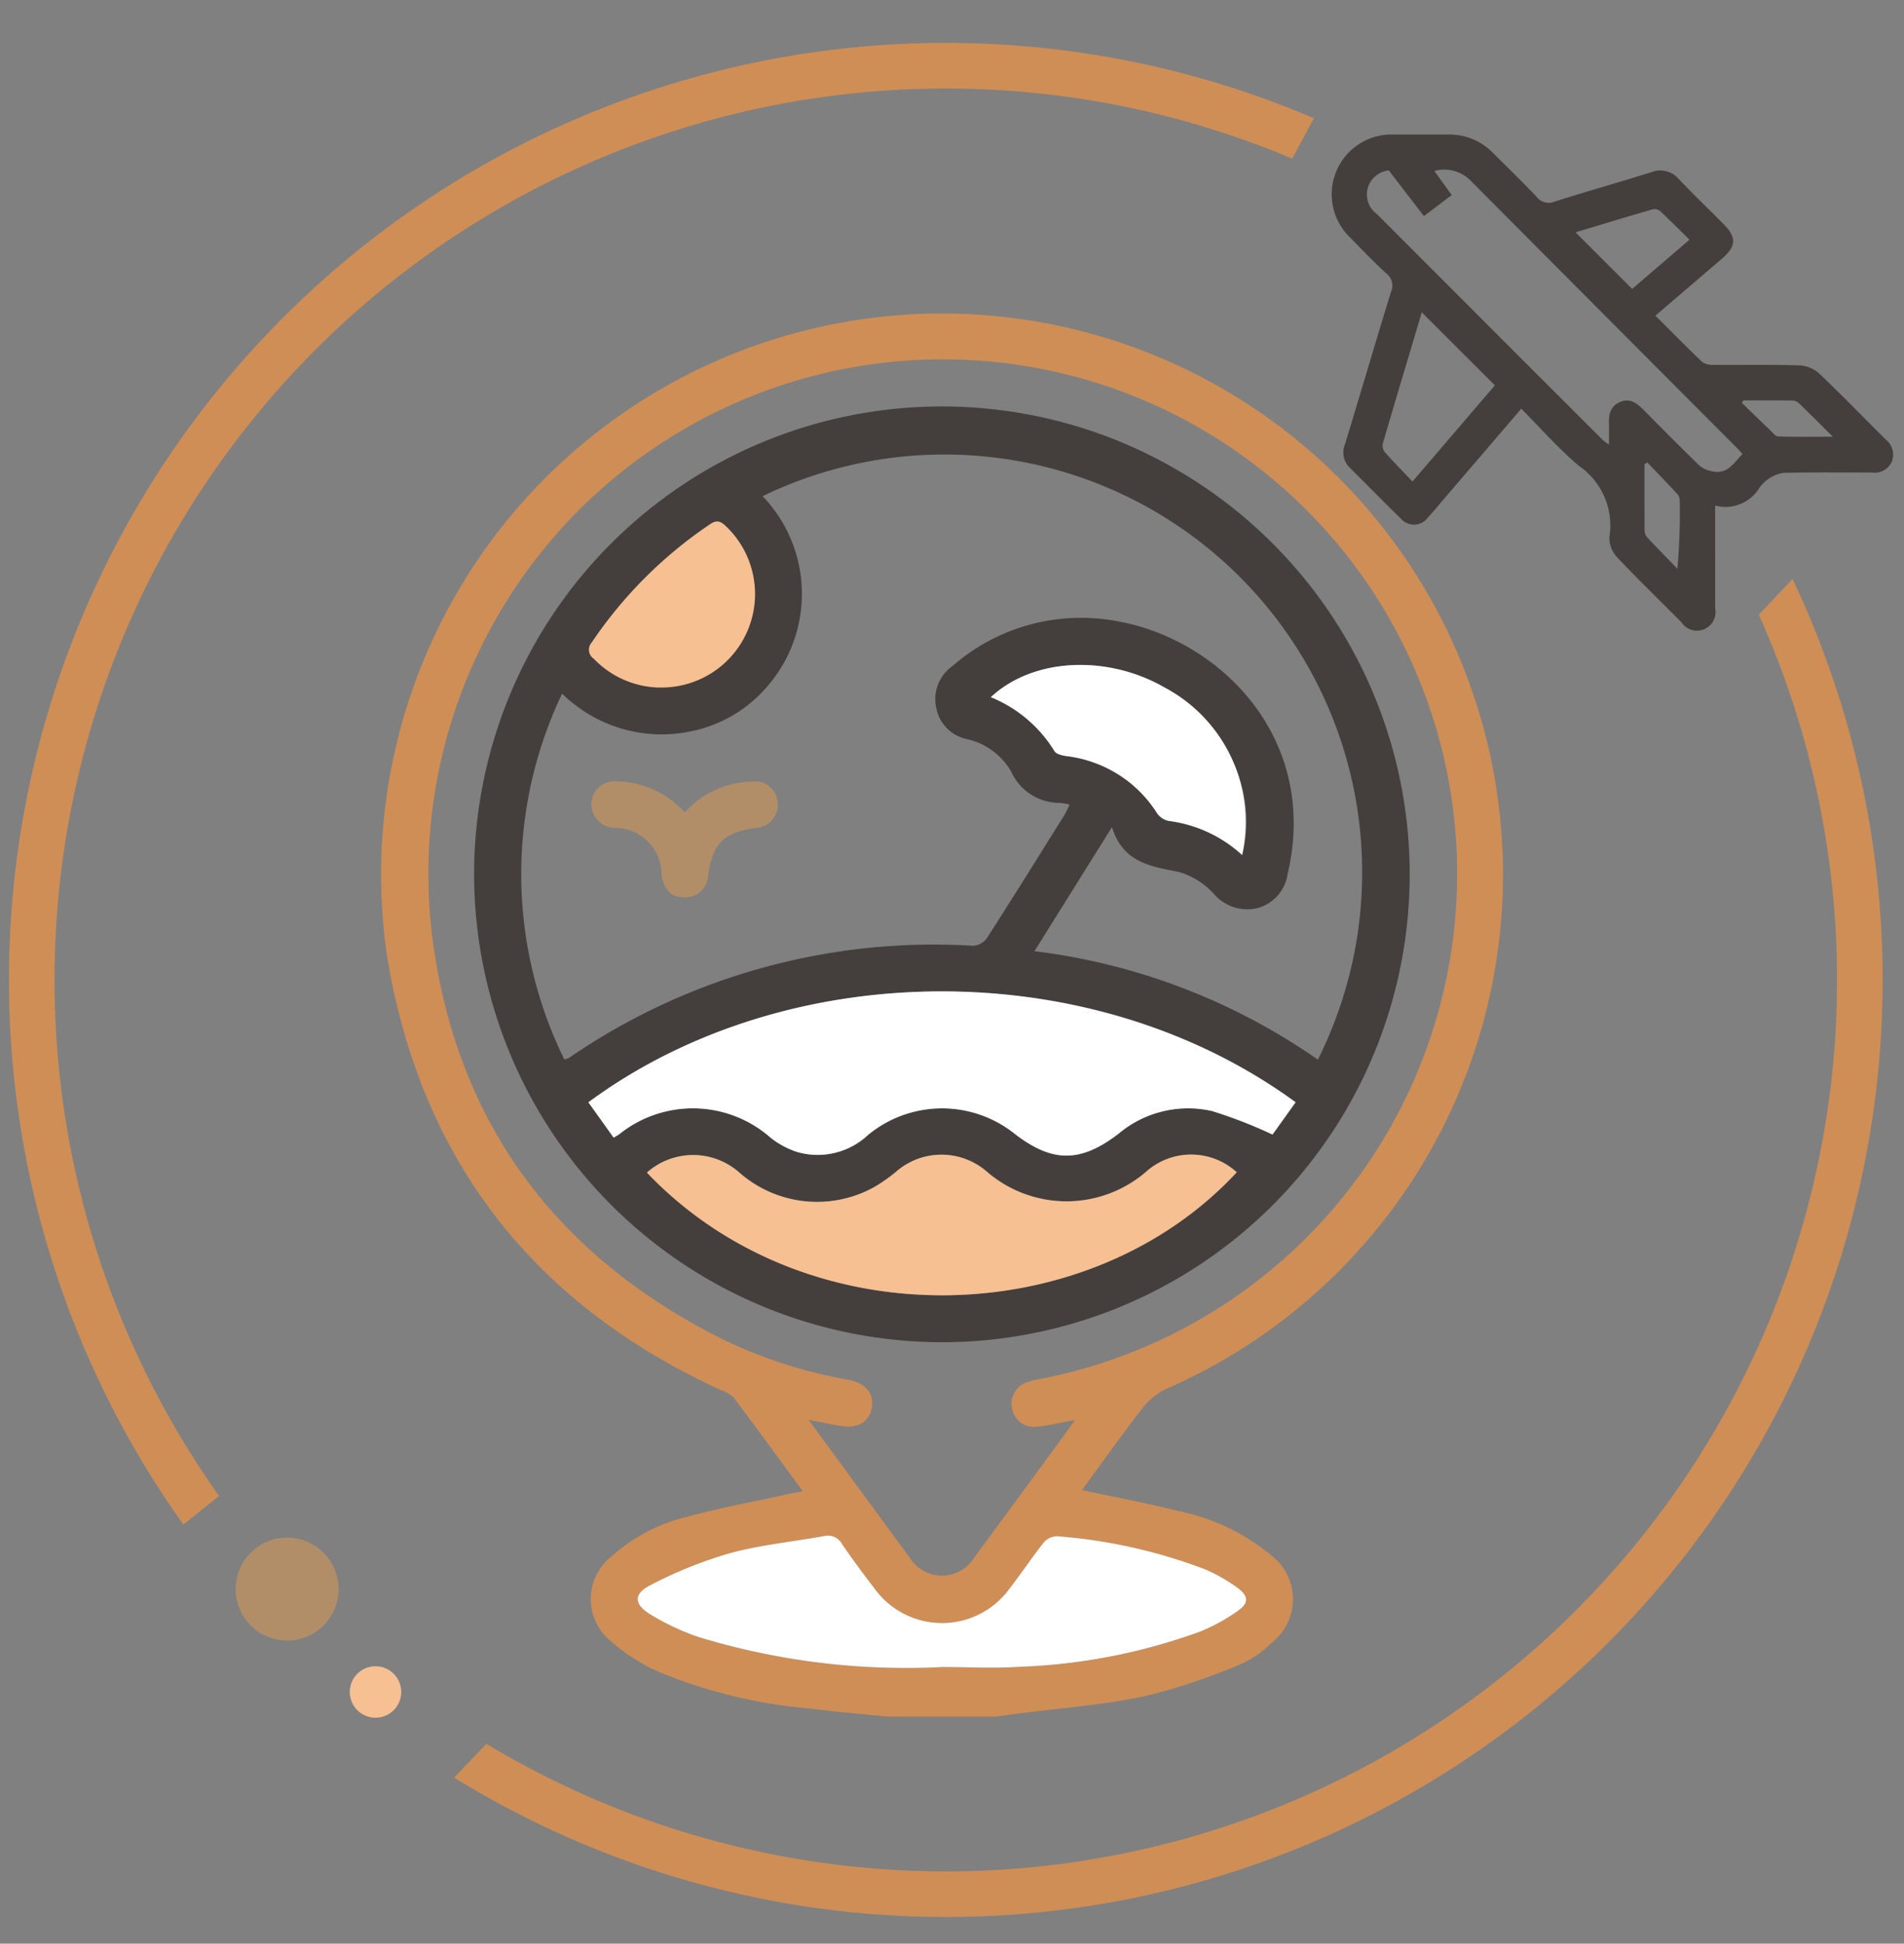 <svg xmlns="http://www.w3.org/2000/svg" xmlns:xlink="http://www.w3.org/1999/xlink" width="83.5" height="85.222" viewBox="0 0 83.5 85.222">
  <rect x="0" y="0" width="83.5" height="85.222" fill="#808080" stroke="none"/>
  <defs>
    <clipPath id="clip-path">
      <rect id="Rectangle_22627" data-name="Rectangle 22627" width="83.5" height="85.222" transform="translate(1503 1069)" fill="#fff" stroke="#707070" stroke-width="1"/>
    </clipPath>
    <clipPath id="clip-path-2">
      <rect id="Rectangle_22626" data-name="Rectangle 22626" width="134.273" height="137.649" fill="none"/>
    </clipPath>
    <clipPath id="clip-path-3">
      <path id="Path_8041" data-name="Path 8041" d="M146.272,90.367l-7.032,7.46,1.981,7.15-13.457,34.776-20.182,6.155-17.619-5.474L76.676,154.388,110.4,170.345c8.379-2.777,17.128-5.771,25.252-8.6L162.524,125,151.978,88.385ZM111.6,55.036,76.184,61.575S59.025,80.306,58.236,82.382l7.62,57.738,13.815-11.067-2.995-3.569,2.951-34.86L107.415,75.9l12.923,2.192,4.129-7.643,7.5-14.182-6.106-4.181Z" transform="translate(-58.236 -52.085)" fill="none"/>
    </clipPath>
  </defs>
  <g id="travel-and-tourism-hover" transform="translate(-1503 -1069)" clip-path="url(#clip-path)">
    <g id="Group_7926" data-name="Group 7926" transform="translate(1485.783 1046.091)">
      <g id="Group_7923" data-name="Group 7923">
        <g id="Group_7922" data-name="Group 7922" clip-path="url(#clip-path-2)">
          <path id="Path_8053" data-name="Path 8053" d="M6.772.283C9.641-1.382,10.33,2.294,10.33,5.146a5.165,5.165,0,0,1-5.165,5.165C2.312,10.311,0,9.792,0,6.94S3.9,1.947,6.772.283Z" transform="translate(41.435 44.449)" fill="#f6c092"/>
          <path id="Path_8043" data-name="Path 8043" d="M233.327,289.785c-1.172-.12-2.346-.22-3.515-.365a22.218,22.218,0,0,1-6.445-1.572,8.311,8.311,0,0,1-2.115-1.333,2.386,2.386,0,0,1,.017-3.776,7.588,7.588,0,0,1,3.269-1.708c1.444-.392,2.92-.665,4.383-.987.21-.046.423-.084.709-.14-1.029-1.4-2.015-2.756-3.024-4.1a1.428,1.428,0,0,0-.556-.329c-8.252-3.775-13.21-10.136-14.658-19.082a24.6,24.6,0,1,1,34.2,19.014,2.938,2.938,0,0,0-1.08.876c-.908,1.165-1.76,2.373-2.638,3.571,1.449.312,2.86.572,4.248.925a9.208,9.208,0,0,1,4.026,1.915,2.424,2.424,0,0,1,.031,3.867,4.518,4.518,0,0,1-1.378.94A27.45,27.45,0,0,1,244.6,288.9c-1.874.387-3.8.527-5.7.775-.256.033-.51.073-.766.109Zm8.237-13c-.661.118-1.167.241-1.681.292a.976.976,0,0,1-1.081-.827,1,1,0,0,1,.733-1.149,2.821,2.821,0,0,1,.349-.088,22.558,22.558,0,1,0-26.494-19.34c1.06,8.07,5.419,13.913,12.7,17.554a20.746,20.746,0,0,0,5.339,1.754c.078.015.159.024.237.041.753.171,1.115.629.985,1.248s-.615.894-1.394.766c-.413-.068-.823-.156-1.371-.262,1.536,2.094,2.973,4.064,4.424,6.024a1.661,1.661,0,0,0,2.862-.021c1.276-1.72,2.539-3.449,3.807-5.175.175-.238.344-.48.586-.817m-5.857,10.827c1.16,0,2.324.064,3.479-.013a25.746,25.746,0,0,0,7.855-1.537,8.16,8.16,0,0,0,1.672-.917c.481-.338.47-.651-.013-1a7.092,7.092,0,0,0-1.452-.825,23.107,23.107,0,0,0-6.473-1.442.782.782,0,0,0-.581.274c-.523.657-.991,1.356-1.5,2.022a3.655,3.655,0,0,1-5.927-.01c-.488-.634-.965-1.278-1.416-1.938a.71.71,0,0,0-.8-.355c-1.376.249-2.782.384-4.125.751a18.832,18.832,0,0,0-3.482,1.4c-.748.378-.724.848,0,1.286a10.764,10.764,0,0,0,2.106.988,31.247,31.247,0,0,0,10.654,1.32" transform="translate(-177.207 -191.611)" fill="#cf8e56"/>
          <path id="Path_8044" data-name="Path 8044" d="M294.78,567.906a31.252,31.252,0,0,1-10.654-1.32,10.772,10.772,0,0,1-2.106-.988c-.728-.439-.753-.908,0-1.286a18.831,18.831,0,0,1,3.482-1.4c1.343-.367,2.749-.5,4.125-.751a.711.711,0,0,1,.8.355c.451.66.928,1.3,1.416,1.938a3.655,3.655,0,0,0,5.926.01c.513-.665.981-1.365,1.5-2.022a.783.783,0,0,1,.581-.274,23.109,23.109,0,0,1,6.473,1.443,7.093,7.093,0,0,1,1.452.825c.483.352.494.665.013,1a8.155,8.155,0,0,1-1.672.917,25.746,25.746,0,0,1-7.855,1.537c-1.155.077-2.319.013-3.479.013" transform="translate(-236.279 -471.901)" fill="#fff"/>
          <path id="Path_8045" data-name="Path 8045" d="M236.766,274.285a20.515,20.515,0,1,1,20.486,20.544,20.54,20.54,0,0,1-20.486-20.544m37,8.158a18.32,18.32,0,0,0-24.348-24.71,6.184,6.184,0,0,1,.3,8.23,5.947,5.947,0,0,1-3.543,2.1,6.227,6.227,0,0,1-5.55-1.671,18.387,18.387,0,0,0,.1,16.042,1.38,1.38,0,0,0,.207-.074,28.238,28.238,0,0,1,17.719-4.913.809.809,0,0,0,.6-.33c1.157-1.8,2.288-3.62,3.422-5.435a4.6,4.6,0,0,0,.208-.427,2.6,2.6,0,0,0-.407-.072,2.333,2.333,0,0,1-2.151-1.366,2.992,2.992,0,0,0-1.928-1.429,1.718,1.718,0,0,1-1.36-1.365,1.769,1.769,0,0,1,.717-1.847,8.563,8.563,0,0,1,6.989-2c4.639.708,9.122,5.114,7.7,11.129a1.813,1.813,0,0,1-1.313,1.489,1.934,1.934,0,0,1-1.939-.645,3.388,3.388,0,0,0-1.491-.933c-1.243-.251-2.474-.4-2.958-1.973l-3.4,5.441a27.559,27.559,0,0,1,12.437,4.762m-.971,1.862c-8.976-6.561-22.34-6.408-31.015,0l1.108,1.55c.112-.069.182-.106.247-.152a5.158,5.158,0,0,1,6.634.153,3.732,3.732,0,0,0,1.148.622,3.223,3.223,0,0,0,3.119-.736,5.106,5.106,0,0,1,6.437-.058c1.655,1.279,2.887,1.276,4.548.005a4.742,4.742,0,0,1,4.113-1,20.686,20.686,0,0,1,2.648,1.03l1.013-1.419m-28.45,3.088c6.988,7.341,19.352,7.008,25.865-.014a2.963,2.963,0,0,0-3.908-.079,5.348,5.348,0,0,1-7.07.037,3.023,3.023,0,0,0-3.975.033,7.294,7.294,0,0,1-.931.653,5.17,5.17,0,0,1-5.93-.629,3.05,3.05,0,0,0-4.051,0m26.1-13.93a6.12,6.12,0,0,0-.031-3.054,6.864,6.864,0,0,0-3.376-4.288c-2.469-1.421-5.728-1.331-7.615.426a5.862,5.862,0,0,1,2.794,2.37c.082.13.336.188.52.213a5.784,5.784,0,0,1,2.692,1.1,5.437,5.437,0,0,1,1.288,1.414.832.832,0,0,0,.5.331,5.854,5.854,0,0,1,3.223,1.492m-25.549-7.343a4.1,4.1,0,0,0,2.921-7.06c-.226-.215-.394-.318-.71-.1a19.158,19.158,0,0,0-5.187,5.181.476.476,0,0,0,.086.716,4.112,4.112,0,0,0,2.89,1.267" transform="translate(-198.757 -213.069)" fill="#443f3d"/>
          <path id="Path_8046" data-name="Path 8046" d="M299,418.314l-1.013,1.419a20.664,20.664,0,0,0-2.648-1.03,4.742,4.742,0,0,0-4.113,1c-1.662,1.27-2.893,1.274-4.548-.005a5.106,5.106,0,0,0-6.437.058,3.223,3.223,0,0,1-3.119.736,3.74,3.74,0,0,1-1.148-.622,5.157,5.157,0,0,0-6.634-.153c-.064.046-.135.083-.247.152l-1.108-1.55c8.675-6.408,22.039-6.561,31.015,0" transform="translate(-224.966 -347.078)" fill="#fff"/>
          <path id="Path_8047" data-name="Path 8047" d="M283.964,458.845a3.05,3.05,0,0,1,4.052,0,5.171,5.171,0,0,0,5.929.629,7.285,7.285,0,0,0,.931-.653,3.023,3.023,0,0,1,3.975-.032,5.348,5.348,0,0,0,7.07-.037,2.963,2.963,0,0,1,3.908.079c-6.513,7.021-18.877,7.354-25.865.013" transform="translate(-238.379 -384.522)" fill="#f6c092"/>
          <path id="Path_8048" data-name="Path 8048" d="M388.911,332.65a5.854,5.854,0,0,0-3.223-1.492.834.834,0,0,1-.5-.331,5.447,5.447,0,0,0-3.98-2.51c-.183-.025-.437-.083-.519-.213a5.863,5.863,0,0,0-2.794-2.37c1.888-1.757,5.146-1.847,7.615-.426a6.679,6.679,0,0,1,3.406,7.342" transform="translate(-317.226 -272.257)" fill="#fff"/>
          <path id="Path_8049" data-name="Path 8049" d="M272.867,357.524a4.1,4.1,0,0,1,2.952-1.355,1,1,0,0,1,1.127.906,1.022,1.022,0,0,1-.984,1.13c-1.383.2-1.861.679-2.064,2.047a1.018,1.018,0,0,1-1.054,1c-.562-.011-.894-.345-.99-.994a2.043,2.043,0,0,0-2.07-2.057,1.054,1.054,0,0,1-1.01-1.117,1.024,1.024,0,0,1,1.183-.919,4.119,4.119,0,0,1,2.912,1.354" transform="translate(-225.623 -298.992)" fill="#b28e68"/>
          <path id="Path_8050" data-name="Path 8050" d="M485.183,187.395c.7.692,1.362,1.373,2.053,2.028a.768.768,0,0,0,.485.131c1.262.01,2.525-.016,3.786.022a1.4,1.4,0,0,1,.852.347c1,.946,1.952,1.938,2.93,2.905a.844.844,0,0,1,.268.961.819.819,0,0,1-.87.486c-1.295,0-2.589-.013-3.883.014a1.528,1.528,0,0,0-.672.276,1.664,1.664,0,0,0-.38.371,1.738,1.738,0,0,1-1.944.787c0,.242,0,.412,0,.583,0,1.311-.005,2.622,0,3.933a.814.814,0,0,1-1.481.6c-.935-.942-1.891-1.863-2.8-2.829a1.258,1.258,0,0,1-.359-.887,3.183,3.183,0,0,0-1.321-3.131c-.9-.751-1.682-1.653-2.542-2.515l-3.365,3.925c-.242.283-.475.574-.73.845a.756.756,0,0,1-1.192.042c-.755-.732-1.49-1.485-2.235-2.227a.926.926,0,0,1-.21-1.024c.678-2.225,1.333-4.457,2.017-6.681a.66.66,0,0,0-.192-.8c-.549-.5-1.064-1.041-1.585-1.572a2.624,2.624,0,0,1,1.9-4.53c.793,0,1.586,0,2.379,0a2.654,2.654,0,0,1,1.965.8c.643.639,1.294,1.27,1.918,1.927a.669.669,0,0,0,.8.212c1.4-.447,2.816-.842,4.218-1.283a1.069,1.069,0,0,1,1.223.3c.647.68,1.325,1.33,1.986,2,.545.55.524.952-.071,1.464-.968.832-1.938,1.661-2.944,2.522m-11.691-6.366a1.058,1.058,0,0,0-.519,1.914q4.939,4.949,9.887,9.89a2.945,2.945,0,0,0,.286.217c0-.344.008-.618,0-.892-.016-.412.044-.782.473-.972.461-.2.763.056,1.061.357.809.816,1.617,1.633,2.443,2.432a1.182,1.182,0,0,0,.538.242c.671.16.956-.36,1.339-.754-.075-.087-.124-.149-.18-.205q-5.9-5.915-11.79-11.832a1.627,1.627,0,0,0-1.542-.375l.762,1.054-1.218.925-1.538-2m1.443,6.223c-.574,1.922-1.149,3.834-1.71,5.751a.463.463,0,0,0,.087.373c.385.433.792.845,1.216,1.29l3.613-4.217-3.206-3.2m6.742-3.509,2.486,2.48,2.512-2.157c-.44-.433-.837-.834-1.25-1.221a.424.424,0,0,0-.323-.122c-1.156.333-2.307.684-3.425,1.02m3.15,10.086-.126.079c0,.969,0,1.937.005,2.906a.484.484,0,0,0,.111.3c.436.467.884.921,1.328,1.38a27.411,27.411,0,0,0,.1-3.053.423.423,0,0,0-.124-.247c-.428-.459-.863-.912-1.3-1.367m4.215-2.715-.058.116c.405.391.809.784,1.217,1.172.115.109.241.287.368.292.756.027,1.513.014,2.4.014-.564-.56-1.016-1.016-1.478-1.461a.475.475,0,0,0-.293-.127c-.72-.011-1.44-.006-2.16-.006" transform="translate(-395.372 -150.647)" fill="#443f3d"/>
          <path id="Path_8051" data-name="Path 8051" d="M165.425,559.576a2.256,2.256,0,1,1-2.256-2.256,2.256,2.256,0,0,1,2.256,2.256" transform="translate(-133.36 -466.992)" fill="#b28e68"/>
          <path id="Path_8052" data-name="Path 8052" d="M194.339,593.582a1.128,1.128,0,1,1-1.128-1.128,1.128,1.128,0,0,1,1.128,1.128" transform="translate(-159.526 -496.486)" fill="#f6c092"/>
        </g>
      </g>
      <g id="Group_7925" data-name="Group 7925" transform="translate(9.349 8.361)">
        <g id="Group_7924" data-name="Group 7924" clip-path="url(#clip-path-3)">
          <path id="Path_8042" data-name="Path 8042" d="M40.086,0A40.086,40.086,0,1,1,10.829,12.682,40.086,40.086,0,0,1,40.086,0Z" transform="translate(9.261 17.429)" fill="none" stroke="#cf8e56" stroke-width="2"/>
        </g>
      </g>
    </g>
  </g>
</svg>
